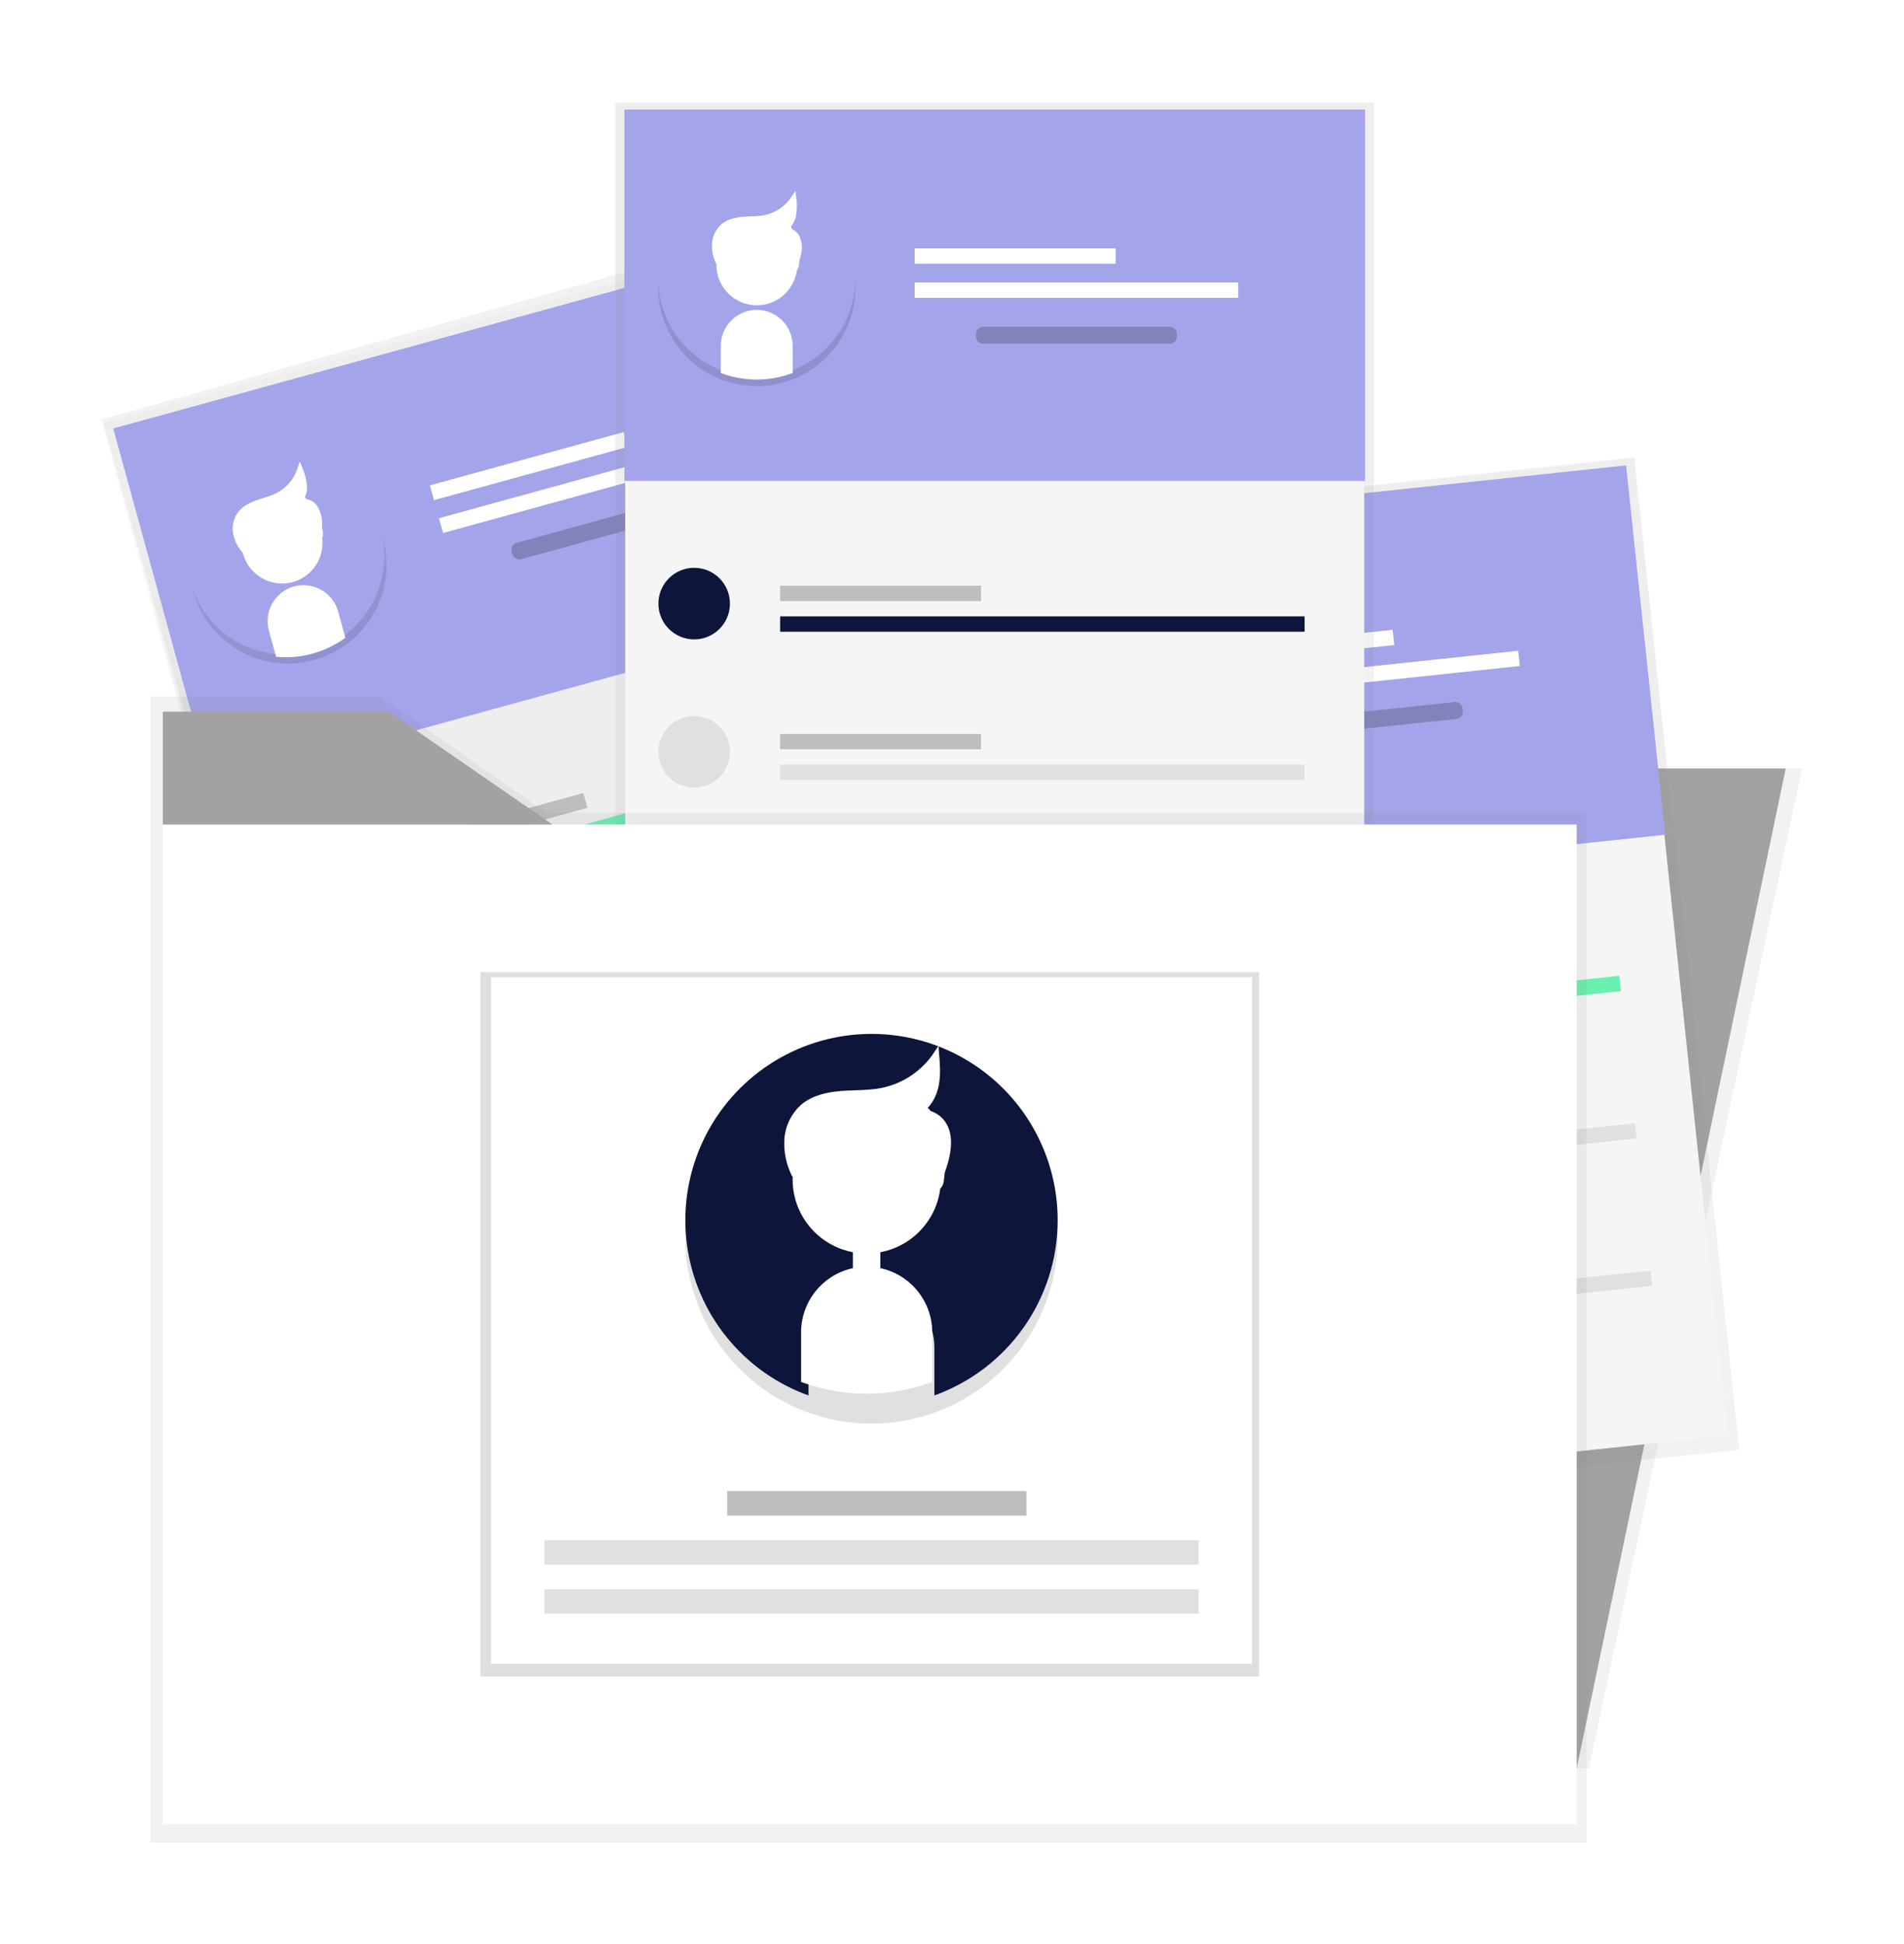 <svg width="374" height="382" viewBox="0 0 374 382" fill="none" xmlns="http://www.w3.org/2000/svg">
<g clip-path="url(#clip0)" filter="url(#filter0_d)">
<path d="M159.043 38.13L16.03 78.382L68.912 266.545L211.925 226.293L159.043 38.13Z" fill="url(#paint0_linear)"/>
<path d="M159.971 39.614L15.996 79.22L35.783 151.256L179.758 111.65L159.971 39.614Z" fill="url(#paint1_linear)"/>
<path d="M158.423 41.808L18.453 80.311L69.158 264.907L209.128 226.403L158.423 41.808Z" fill="#EEEEEE"/>
<path d="M158.534 41.589L18.242 80.181L37.568 150.537L177.86 111.945L158.534 41.589Z" fill="#A4A4EB"/>
<path d="M110.583 151.802L72.527 162.271L73.325 165.175L111.381 154.706L110.583 151.802Z" fill="#BDBDBD"/>
<path d="M113.775 163.424L75.719 173.893L76.516 176.797L114.573 166.328L113.775 163.424Z" fill="#F5F5F5"/>
<path d="M173.459 140.757L74.124 168.083L74.922 170.986L174.256 143.661L173.459 140.757Z" fill="#69F0AE"/>
<path d="M118.509 80.89L80.453 91.358L81.251 94.262L119.307 83.793L118.509 80.89Z" fill="white"/>
<path d="M143.503 80.955L82.226 97.811L83.023 100.715L144.301 83.859L143.503 80.955Z" fill="white"/>
<path opacity="0.2" d="M132.835 92.919L97.508 102.637C96.754 102.845 96.311 103.624 96.518 104.378L96.654 104.873C96.861 105.628 97.64 106.071 98.394 105.864L133.721 96.146C134.475 95.938 134.918 95.159 134.71 94.405L134.574 93.91C134.367 93.155 133.588 92.712 132.835 92.919Z" fill="black"/>
<path d="M59.038 176.92C62.779 175.891 64.979 172.021 63.95 168.277C62.922 164.533 59.055 162.332 55.313 163.361C51.572 164.39 49.372 168.26 50.401 172.004C51.429 175.749 55.296 177.95 59.038 176.92Z" fill="#69F0AE"/>
<path d="M118.303 179.882L80.247 190.351L81.044 193.255L119.1 182.786L118.303 179.882Z" fill="#BDBDBD"/>
<path d="M121.49 191.504L83.434 201.973L84.232 204.877L122.288 194.408L121.49 191.504Z" fill="#F5F5F5"/>
<path d="M181.173 168.838L81.839 196.163L82.637 199.067L181.971 171.742L181.173 168.838Z" fill="#E0E0E0"/>
<path d="M66.749 205.002C70.49 203.973 72.69 200.103 71.661 196.359C70.633 192.614 66.766 190.413 63.024 191.443C59.283 192.472 57.083 196.342 58.112 200.086C59.14 203.83 63.007 206.031 66.749 205.002Z" fill="#E0E0E0"/>
<path d="M126.012 207.96L87.956 218.428L88.754 221.332L126.81 210.863L126.012 207.96Z" fill="#BDBDBD"/>
<path d="M129.205 219.577L91.148 230.046L91.946 232.95L130.002 222.481L129.205 219.577Z" fill="#F5F5F5"/>
<path d="M188.884 196.915L89.55 224.24L90.348 227.144L189.682 199.819L188.884 196.915Z" fill="#E0E0E0"/>
<path d="M74.464 233.083C78.206 232.053 80.405 228.184 79.377 224.439C78.348 220.695 74.481 218.494 70.74 219.523C66.998 220.552 64.799 224.422 65.827 228.167C66.856 231.911 70.723 234.112 74.464 233.083Z" fill="#E0E0E0"/>
<path d="M33.968 112.356C34.951 115.765 36.849 118.838 39.458 121.241C42.066 123.644 45.283 125.285 48.758 125.984C52.234 126.683 55.835 126.414 59.168 125.206C62.501 123.998 65.439 121.897 67.662 119.133C69.884 116.369 71.306 113.048 71.772 109.531C72.237 106.014 71.73 102.437 70.304 99.189C68.878 95.941 66.588 93.147 63.684 91.111C60.781 89.076 57.375 87.877 53.837 87.646L55.211 92.445C55.687 94.118 55.482 95.911 54.641 97.433C53.8 98.954 52.391 100.081 50.722 100.567C49.051 101.043 47.259 100.838 45.739 99.996C44.218 99.155 43.092 97.745 42.606 96.075L41.232 91.276C38.001 93.615 35.569 96.894 34.269 100.667C32.969 104.439 32.864 108.521 33.968 112.356Z" fill="url(#paint2_linear)"/>
<path d="M70.784 100.109C69.843 96.688 67.981 93.591 65.402 91.156C62.822 88.721 59.625 87.042 56.157 86.301C52.69 85.56 49.085 85.786 45.737 86.955C42.389 88.123 39.426 90.189 37.171 92.927C34.915 95.665 33.455 98.97 32.948 102.482C32.441 105.994 32.907 109.578 34.295 112.843C35.684 116.108 37.942 118.929 40.822 120.998C43.703 123.066 47.096 124.304 50.631 124.576L49.307 119.763C48.852 118.086 49.078 116.296 49.936 114.785C50.794 113.273 52.215 112.163 53.888 111.696C55.564 111.24 57.352 111.466 58.863 112.325C60.373 113.183 61.482 114.605 61.949 116.28L63.273 121.092C66.529 118.793 68.999 115.544 70.343 111.789C71.687 108.034 71.841 103.955 70.784 100.109Z" fill="#A4A4EB"/>
<path d="M53.377 109.873C57.341 108.783 59.67 104.683 58.581 100.717C57.492 96.751 53.395 94.419 49.432 95.509C45.468 96.6 43.138 100.699 44.228 104.665C45.317 108.632 49.413 110.963 53.377 109.873Z" fill="white" stroke="white" stroke-miterlimit="10"/>
<path d="M53.879 111.696C52.205 112.163 50.785 113.273 49.926 114.785C49.068 116.296 48.843 118.086 49.298 119.763L50.622 124.576C55.113 124.918 59.583 123.688 63.268 121.097L61.944 116.284C61.479 114.608 60.369 113.184 58.858 112.325C57.346 111.465 55.556 111.239 53.879 111.696Z" fill="white" stroke="white" stroke-miterlimit="10"/>
<path d="M44.063 104.271C43.182 103.316 42.574 102.141 42.304 100.87C42.041 99.588 42.289 98.254 42.996 97.153C43.797 95.975 45.126 95.269 46.468 94.783C47.81 94.297 49.216 93.981 50.489 93.344C51.542 92.811 52.478 92.075 53.244 91.177C54.01 90.279 54.59 89.238 54.95 88.114C55.374 89.128 55.656 90.195 55.789 91.286C55.852 91.832 55.804 92.385 55.646 92.911C55.489 93.438 55.225 93.926 54.873 94.347C55.825 93.541 56.031 94.76 55.99 95.535C56.709 96.039 58.051 95.787 58.353 96.612C58.695 97.424 58.836 98.305 58.766 99.183C58.651 100.054 59.38 101.328 58.555 101.622" fill="white"/>
<path d="M44.063 104.271C43.182 103.316 42.574 102.141 42.304 100.87C42.041 99.588 42.289 98.254 42.996 97.153C43.797 95.975 45.126 95.269 46.468 94.783C47.81 94.297 49.216 93.981 50.489 93.344C51.542 92.811 52.478 92.075 53.244 91.177C54.01 90.279 54.59 89.238 54.95 88.114C55.374 89.128 55.656 90.195 55.789 91.286C55.852 91.832 55.804 92.385 55.646 92.911C55.489 93.438 55.225 93.926 54.873 94.347C55.825 93.541 56.031 94.76 55.99 95.535C56.709 96.039 58.051 95.787 58.353 96.612C58.695 97.424 58.836 98.305 58.766 99.183C58.651 100.054 59.38 101.328 58.555 101.622" stroke="white" stroke-miterlimit="10"/>
<path d="M55.211 94.063C55.211 94.063 60.341 93.123 58.816 101.543L55.211 94.063Z" fill="white"/>
<path d="M308.114 343.383H259.824V146.99H350L308.114 343.383Z" fill="url(#paint3_linear)"/>
<path d="M305.709 343.383H258.372V146.99H346.766L305.709 343.383Z" fill="#A3A1A1"/>
<path d="M316.998 85.928L168.855 101.641L189.498 296.552L337.641 280.84L316.998 85.928Z" fill="url(#paint4_linear)"/>
<path d="M317.15 85.727L168.666 101.476L176.534 175.768L325.018 160.019L317.15 85.727Z" fill="url(#paint5_linear)"/>
<path d="M315.264 87.637L170.911 102.947L191.074 293.324L335.427 278.013L315.264 87.637Z" fill="#F5F5F5"/>
<path d="M315.41 87.439L170.725 102.785L178.409 175.345L323.095 159.999L315.41 87.439Z" fill="#A4A4EB"/>
<path d="M250.261 188.428L211.013 192.59L211.33 195.585L250.578 191.422L250.261 188.428Z" fill="#BDBDBD"/>
<path d="M251.53 200.41L212.282 204.573L212.599 207.568L251.847 203.405L251.53 200.41Z" fill="#F5F5F5"/>
<path d="M314.09 187.716L211.646 198.582L211.963 201.577L314.408 190.711L314.09 187.716Z" fill="#69F0AE"/>
<path d="M269.557 119.736L230.309 123.898L230.626 126.893L269.874 122.73L269.557 119.736Z" fill="white"/>
<path d="M294.208 123.854L231.011 130.557L231.328 133.552L294.525 126.849L294.208 123.854Z" fill="white"/>
<path opacity="0.2" d="M281.741 133.923L245.308 137.787C244.531 137.87 243.967 138.567 244.05 139.345L244.104 139.855C244.186 140.633 244.883 141.197 245.66 141.115L282.093 137.25C282.871 137.168 283.434 136.471 283.352 135.693L283.298 135.182C283.215 134.404 282.518 133.841 281.741 133.923Z" fill="black"/>
<path d="M195.326 204.859C199.185 204.45 201.981 200.987 201.572 197.126C201.163 193.264 197.704 190.465 193.845 190.875C189.986 191.284 187.189 194.746 187.598 198.608C188.007 202.469 191.467 205.268 195.326 204.859Z" fill="#69F0AE"/>
<path d="M253.33 217.383L214.082 221.546L214.399 224.541L253.647 220.378L253.33 217.383Z" fill="#BDBDBD"/>
<path d="M254.599 229.366L215.351 233.529L215.668 236.523L254.916 232.361L254.599 229.366Z" fill="#F5F5F5"/>
<path d="M317.16 216.672L214.715 227.538L215.032 230.533L317.477 219.667L317.16 216.672Z" fill="#E0E0E0"/>
<path d="M198.395 233.814C202.254 233.405 205.051 229.943 204.642 226.081C204.233 222.22 200.773 219.421 196.914 219.83C193.055 220.24 190.259 223.702 190.668 227.563C191.077 231.425 194.536 234.224 198.395 233.814Z" fill="#E0E0E0"/>
<path d="M256.395 246.339L217.147 250.502L217.464 253.497L256.712 249.334L256.395 246.339Z" fill="#BDBDBD"/>
<path d="M257.664 258.322L218.416 262.484L218.733 265.479L257.981 261.316L257.664 258.322Z" fill="#F5F5F5"/>
<path d="M320.225 245.628L217.78 256.494L218.097 259.488L320.542 248.623L320.225 245.628Z" fill="#E0E0E0"/>
<path d="M201.46 262.77C205.319 262.361 208.116 258.899 207.707 255.037C207.298 251.176 203.838 248.377 199.979 248.786C196.12 249.196 193.324 252.658 193.733 256.519C194.142 260.381 197.601 263.18 201.46 262.77Z" fill="#E0E0E0"/>
<path d="M181.026 137.094C181.44 140.618 182.813 143.961 184.995 146.759C187.177 149.556 190.085 151.7 193.402 152.957C196.718 154.213 200.316 154.534 203.802 153.885C207.289 153.236 210.53 151.641 213.173 149.274C215.815 146.908 217.758 143.861 218.788 140.465C219.819 137.069 219.898 133.456 219.017 130.018C218.136 126.581 216.329 123.451 213.792 120.971C211.256 118.491 208.087 116.756 204.633 115.954L205.219 120.914C205.412 122.635 204.918 124.364 203.845 125.724C202.773 127.084 201.207 127.966 199.489 128.179C197.763 128.378 196.028 127.885 194.663 126.808C193.298 125.731 192.415 124.157 192.206 122.431L191.62 117.471C188.051 119.253 185.118 122.093 183.221 125.605C181.325 129.117 180.559 133.129 181.026 137.094Z" fill="url(#paint6_linear)"/>
<path d="M219.335 130.984C218.96 127.456 217.624 124.099 215.474 121.278C213.323 118.457 210.44 116.282 207.139 114.988C203.838 113.694 200.245 113.332 196.752 113.942C193.26 114.551 190.001 116.108 187.332 118.443C184.663 120.779 182.686 123.802 181.616 127.185C180.546 130.567 180.424 134.179 181.264 137.625C182.105 141.072 183.874 144.222 186.38 146.732C188.886 149.241 192.033 151.014 195.476 151.858L194.95 146.894C194.771 145.163 195.284 143.433 196.377 142.08C197.469 140.728 199.052 139.863 200.78 139.674C202.509 139.496 204.238 140.009 205.59 141.103C206.942 142.196 207.806 143.78 207.994 145.509L208.521 150.473C212.108 148.733 215.071 145.927 217.007 142.439C218.942 138.952 219.755 134.951 219.335 130.984Z" fill="#A4A4EB"/>
<path d="M200.594 137.779C204.682 137.346 207.645 133.678 207.211 129.587C206.778 125.497 203.113 122.532 199.025 122.965C194.938 123.399 191.975 127.067 192.408 131.157C192.842 135.248 196.507 138.213 200.594 137.779Z" fill="white" stroke="white" stroke-miterlimit="10"/>
<path d="M200.78 139.674C199.053 139.863 197.47 140.728 196.377 142.08C195.284 143.433 194.771 145.163 194.95 146.893L195.477 151.858C199.853 152.925 204.463 152.439 208.521 150.482L207.994 145.518C207.808 143.788 206.945 142.201 205.593 141.106C204.241 140.011 202.511 139.496 200.78 139.674Z" fill="white" stroke="white" stroke-miterlimit="10"/>
<path d="M192.298 130.755C191.582 129.669 191.172 128.41 191.111 127.111C191.059 125.805 191.52 124.53 192.394 123.559C193.374 122.523 194.803 122.042 196.205 121.78C197.606 121.519 199.031 121.455 200.405 120.996C201.53 120.642 202.573 120.067 203.474 119.305C204.375 118.543 205.116 117.61 205.654 116.56C205.908 117.628 206.014 118.726 205.97 119.823C205.944 120.372 205.806 120.911 205.565 121.405C205.324 121.899 204.985 122.339 204.568 122.697C205.635 122.055 205.645 123.288 205.484 124.049C206.112 124.663 207.477 124.631 207.641 125.498C207.85 126.353 207.85 127.246 207.641 128.101C207.385 128.94 207.903 130.32 207.037 130.471" fill="white"/>
<path d="M192.298 130.755C191.582 129.669 191.172 128.41 191.111 127.111C191.059 125.805 191.52 124.53 192.394 123.559C193.374 122.523 194.803 122.042 196.205 121.78C197.606 121.519 199.031 121.455 200.405 120.996C201.53 120.642 202.573 120.067 203.474 119.305C204.375 118.543 205.116 117.61 205.654 116.56C205.908 117.628 206.014 118.726 205.97 119.823C205.944 120.372 205.806 120.911 205.565 121.405C205.324 121.899 204.985 122.339 204.568 122.697C205.635 122.055 205.645 123.288 205.484 124.049C206.112 124.663 207.477 124.631 207.641 125.498C207.85 126.353 207.85 127.246 207.641 128.101C207.385 128.94 207.903 130.32 207.037 130.471" stroke="white" stroke-miterlimit="10"/>
<path d="M204.953 122.49C204.953 122.49 210.165 122.394 207.303 130.457L204.953 122.49Z" fill="white"/>
<path d="M265.875 16.184H116.903V212.187H265.875V16.184Z" fill="url(#paint7_linear)"/>
<path d="M266.044 16H116.729V90.708H266.044V16Z" fill="url(#paint8_linear)"/>
<path d="M263.97 17.701H118.808V209.144H263.97V17.701Z" fill="#F5F5F5"/>
<path d="M264.139 17.522H118.643V90.488H264.139V17.522Z" fill="#A4A4EB"/>
<path d="M188.712 111.073H149.244V114.084H188.712V111.073Z" fill="#BDBDBD"/>
<path d="M188.712 123.123H149.244V126.134H188.712V123.123Z" fill="#F5F5F5"/>
<path d="M252.262 117.1H149.244V120.112H252.262V117.1Z" fill="#0E153A"/>
<path d="M215.135 44.803H175.667V47.815H215.135V44.803Z" fill="white"/>
<path d="M239.218 51.495H175.667V54.507H239.218V51.495Z" fill="white"/>
<path opacity="0.2" d="M225.761 60.199H189.124C188.342 60.199 187.708 60.833 187.708 61.615V62.129C187.708 62.911 188.342 63.545 189.124 63.545H225.761C226.543 63.545 227.176 62.911 227.176 62.129V61.615C227.176 60.833 226.543 60.199 225.761 60.199Z" fill="black"/>
<path d="M132.356 121.62C136.237 121.62 139.382 118.472 139.382 114.588C139.382 110.705 136.237 107.557 132.356 107.557C128.476 107.557 125.33 110.705 125.33 114.588C125.33 118.472 128.476 121.62 132.356 121.62Z" fill="#0E153A"/>
<path d="M188.712 140.192H149.244V143.204H188.712V140.192Z" fill="#BDBDBD"/>
<path d="M188.712 152.243H149.244V155.254H188.712V152.243Z" fill="#F5F5F5"/>
<path d="M252.262 146.22H149.244V149.231H252.262V146.22Z" fill="#E0E0E0"/>
<path d="M132.356 150.739C136.237 150.739 139.382 147.591 139.382 143.708C139.382 139.825 136.237 136.677 132.356 136.677C128.476 136.677 125.33 139.825 125.33 143.708C125.33 147.591 128.476 150.739 132.356 150.739Z" fill="#E0E0E0"/>
<path d="M188.712 169.316H149.244V172.328H188.712V169.316Z" fill="#BDBDBD"/>
<path d="M188.712 181.362H149.244V184.374H188.712V181.362Z" fill="#F5F5F5"/>
<path d="M252.262 175.339H149.244V178.351H252.262V175.339Z" fill="#E0E0E0"/>
<path d="M132.356 179.859C136.237 179.859 139.382 176.711 139.382 172.828C139.382 168.944 136.237 165.796 132.356 165.796C128.476 165.796 125.33 168.944 125.33 172.828C125.33 176.711 128.476 179.859 132.356 179.859Z" fill="#E0E0E0"/>
<path d="M125.289 52.728C125.333 56.276 126.35 59.743 128.228 62.752C130.106 65.761 132.774 68.196 135.94 69.792C139.106 71.388 142.649 72.084 146.183 71.804C149.717 71.523 153.106 70.278 155.981 68.202C158.857 66.127 161.107 63.301 162.488 60.034C163.869 56.767 164.327 53.182 163.813 49.672C163.298 46.162 161.831 42.861 159.57 40.128C157.31 37.395 154.343 35.335 150.993 34.174L151.053 39.165C151.073 40.91 150.401 42.592 149.183 43.841C147.965 45.09 146.302 45.804 144.558 45.825C142.821 45.841 141.147 45.169 139.904 43.954C138.661 42.74 137.948 41.083 137.921 39.344L137.862 34.353C134.133 35.751 130.926 38.266 128.676 41.554C126.426 44.842 125.244 48.744 125.289 52.728Z" fill="url(#paint9_linear)"/>
<path d="M164.015 50.689C164.013 47.141 163.038 43.661 161.197 40.63C159.355 37.598 156.717 35.131 153.57 33.497C150.424 31.862 146.889 31.124 143.352 31.361C139.815 31.599 136.41 32.804 133.51 34.845C130.61 36.886 128.326 39.684 126.906 42.934C125.486 46.185 124.984 49.764 125.457 53.28C125.929 56.796 127.357 60.115 129.585 62.875C131.813 65.635 134.755 67.73 138.091 68.931V63.935C138.095 62.196 138.788 60.529 140.017 59.299C141.246 58.069 142.911 57.376 144.649 57.371C146.387 57.376 148.053 58.069 149.282 59.299C150.511 60.529 151.204 62.196 151.208 63.935V68.927C154.959 67.574 158.201 65.097 160.492 61.834C162.784 58.57 164.014 54.678 164.015 50.689Z" fill="#A4A4EB"/>
<path d="M144.659 55.474C148.769 55.474 152.102 52.139 152.102 48.026C152.102 43.912 148.769 40.577 144.659 40.577C140.548 40.577 137.216 43.912 137.216 48.026C137.216 52.139 140.548 55.474 144.659 55.474Z" fill="white" stroke="white" stroke-miterlimit="10"/>
<path d="M144.645 57.372C142.907 57.376 141.242 58.069 140.013 59.299C138.784 60.529 138.091 62.196 138.086 63.935V68.927C142.327 70.448 146.964 70.448 151.204 68.927V63.935C151.199 62.196 150.507 60.529 149.278 59.299C148.049 58.069 146.383 57.376 144.645 57.372Z" fill="white" stroke="white" stroke-miterlimit="10"/>
<path d="M137.152 47.608C136.555 46.453 136.281 45.157 136.359 43.859C136.444 42.553 137.036 41.333 138.008 40.458C139.094 39.541 140.564 39.207 141.984 39.083C143.404 38.959 144.842 39.037 146.243 38.762C147.399 38.528 148.496 38.066 149.472 37.403C150.448 36.741 151.282 35.891 151.927 34.903C152.067 35.992 152.056 37.094 151.895 38.18C151.812 38.723 151.619 39.244 151.327 39.709C151.036 40.175 150.652 40.577 150.201 40.889C151.332 40.367 151.208 41.59 150.965 42.328C151.524 43.007 152.889 43.117 152.958 43.997C153.072 44.87 152.974 45.758 152.674 46.586C152.33 47.393 152.697 48.819 151.822 48.878" fill="white"/>
<path d="M137.152 47.608C136.555 46.453 136.281 45.157 136.359 43.859C136.444 42.553 137.036 41.333 138.008 40.458C139.094 39.541 140.564 39.207 141.984 39.083C143.404 38.959 144.842 39.037 146.243 38.762C147.399 38.528 148.496 38.066 149.472 37.403C150.448 36.741 151.282 35.891 151.927 34.903C152.067 35.992 152.056 37.094 151.895 38.18C151.812 38.723 151.619 39.244 151.327 39.709C151.036 40.175 150.652 40.577 150.201 40.889C151.332 40.367 151.208 41.59 150.965 42.328C151.524 43.007 152.889 43.117 152.958 43.997C153.072 44.87 152.974 45.758 152.674 46.586C152.33 47.393 152.697 48.819 151.822 48.878" stroke="white" stroke-miterlimit="10"/>
<path d="M150.604 40.728C150.604 40.728 155.798 41.187 152.102 48.897L150.604 40.728Z" fill="white"/>
<path d="M103.295 155.68L70.697 132.84H25.564V155.68V166.869V358H307.642V155.68H103.295Z" fill="url(#paint10_linear)"/>
<path d="M27.977 157.99V168.853V354.383H305.709V157.99H104.513" fill="white"/>
<path d="M104.513 157.991L72.415 135.82H27.977V157.991" fill="#A3A1A1"/>
<path d="M243.335 186.973H90.356V325.397H243.335V186.973Z" fill="url(#paint11_linear)"/>
<path d="M241.943 187.981H92.435V322.881H241.943V187.981Z" fill="white"/>
<path d="M197.62 288.948H138.837V293.766H197.62V288.948Z" fill="#BDBDBD"/>
<path d="M231.413 298.587H102.965V303.405H231.413V298.587Z" fill="#E0E0E0"/>
<path d="M231.413 308.227H102.965V313.044H231.413V308.227Z" fill="#E0E0E0"/>
<path d="M130.611 239.56C130.695 246.259 132.615 252.805 136.161 258.487C139.706 264.169 144.743 268.768 150.721 271.782C156.699 274.797 163.389 276.112 170.062 275.583C176.735 275.055 183.135 272.704 188.565 268.786C193.994 264.868 198.245 259.534 200.854 253.365C203.463 247.195 204.33 240.428 203.36 233.8C202.39 227.172 199.621 220.937 195.354 215.775C191.087 210.614 185.486 206.723 179.162 204.528L179.276 213.956C179.307 217.239 178.038 220.401 175.747 222.751C173.455 225.101 170.328 226.447 167.047 226.497C163.766 226.528 160.607 225.258 158.259 222.965C155.911 220.672 154.565 217.542 154.516 214.259L154.401 204.83C147.346 207.465 141.275 212.214 137.018 218.43C132.76 224.646 130.523 232.025 130.611 239.56Z" fill="url(#paint12_linear)"/>
<path d="M203.758 235.714C203.757 229.014 201.917 222.443 198.44 216.717C194.963 210.991 189.982 206.33 184.04 203.242C178.098 200.155 171.423 198.759 164.743 199.207C158.063 199.656 151.633 201.931 146.156 205.784C140.679 209.638 136.365 214.923 133.683 221.062C131.001 227.201 130.054 233.959 130.947 240.6C131.84 247.24 134.537 253.508 138.744 258.719C142.952 263.931 148.509 267.887 154.809 270.155V260.727C154.822 257.449 156.129 254.309 158.446 251.991C160.762 249.673 163.9 248.364 167.176 248.351C170.451 248.364 173.589 249.673 175.905 251.991C178.222 254.309 179.529 257.449 179.542 260.727V270.155C186.63 267.607 192.76 262.932 197.094 256.768C201.428 250.604 203.755 243.251 203.758 235.714Z" fill="#0E153A"/>
<path d="M168.421 241.884C168.421 240.669 167.437 239.684 166.222 239.684C165.008 239.684 164.024 240.669 164.024 241.884V252.999C164.024 254.214 165.008 255.199 166.222 255.199C167.437 255.199 168.421 254.214 168.421 252.999V241.884Z" fill="white" stroke="white" stroke-miterlimit="10"/>
<path d="M166.246 241.769C174.009 241.769 180.302 235.471 180.302 227.702C180.302 219.933 174.009 213.635 166.246 213.635C158.482 213.635 152.189 219.933 152.189 227.702C152.189 235.471 158.482 241.769 166.246 241.769Z" fill="white" stroke="white" stroke-miterlimit="10"/>
<path d="M166.223 245.354C162.947 245.367 159.809 246.675 157.493 248.993C155.176 251.311 153.869 254.451 153.856 257.729V267.158C161.862 270.029 170.616 270.029 178.621 267.158V257.748C178.613 254.461 177.303 251.311 174.98 248.988C172.656 246.665 169.507 245.358 166.223 245.354Z" fill="white" stroke="white" stroke-miterlimit="10"/>
<path d="M152.07 226.923C150.943 224.742 150.426 222.297 150.572 219.846C150.734 217.382 151.851 215.079 153.687 213.429C155.734 211.683 158.51 211.064 161.194 210.848C163.878 210.633 166.594 210.761 169.232 210.243C171.414 209.801 173.486 208.929 175.328 207.679C177.17 206.429 178.746 204.825 179.963 202.96C180.133 205.023 180.302 207.117 179.904 209.152C179.505 211.188 178.461 213.181 176.698 214.268C178.832 213.278 178.599 215.597 178.136 216.986C179.194 218.265 181.763 218.475 181.896 220.13C182.029 221.785 182.006 223.494 181.36 225.021C180.715 226.547 181.406 229.233 179.757 229.352" fill="white"/>
<path d="M152.07 226.923C150.943 224.742 150.426 222.297 150.572 219.846C150.734 217.382 151.851 215.079 153.687 213.429C155.734 211.683 158.51 211.064 161.194 210.848C163.878 210.633 166.594 210.761 169.232 210.243C171.414 209.801 173.486 208.929 175.328 207.679C177.17 206.429 178.746 204.825 179.963 202.96C180.133 205.023 180.302 207.117 179.904 209.152C179.505 211.188 178.461 213.181 176.698 214.268C178.832 213.278 178.599 215.597 178.136 216.986C179.194 218.265 181.763 218.475 181.896 220.13C182.029 221.785 182.006 223.494 181.36 225.021C180.715 226.547 181.406 229.233 179.757 229.352" stroke="white" stroke-miterlimit="10"/>
<path d="M177.476 213.929C177.476 213.929 187.282 214.786 180.302 229.353L177.476 213.929Z" fill="white"/>
</g>
<defs>
<filter id="filter0_d" x="0" y="0" width="374" height="382" filterUnits="userSpaceOnUse" color-interpolation-filters="sRGB">
<feFlood flood-opacity="0" result="BackgroundImageFix"/>
<feColorMatrix in="SourceAlpha" type="matrix" values="0 0 0 0 0 0 0 0 0 0 0 0 0 0 0 0 0 0 127 0"/>
<feOffset dx="4" dy="4"/>
<feGaussianBlur stdDeviation="10"/>
<feColorMatrix type="matrix" values="0 0 0 0 0 0 0 0 0 0 0 0 0 0 0 0 0 0 0.3 0"/>
<feBlend mode="normal" in2="BackgroundImageFix" result="effect1_dropShadow"/>
<feBlend mode="normal" in="SourceGraphic" in2="effect1_dropShadow" result="shape"/>
</filter>
<linearGradient id="paint0_linear" x1="140.416" y1="246.42" x2="87.462" y2="58.277" gradientUnits="userSpaceOnUse">
<stop stop-color="#808080" stop-opacity="0.25"/>
<stop offset="0.54" stop-color="#808080" stop-opacity="0.12"/>
<stop offset="1" stop-color="#808080" stop-opacity="0.1"/>
</linearGradient>
<linearGradient id="paint1_linear" x1="107.769" y1="131.449" x2="87.956" y2="59.42" gradientUnits="userSpaceOnUse">
<stop stop-color="#B3B3B3" stop-opacity="0.25"/>
<stop offset="0.54" stop-color="#B3B3B3" stop-opacity="0.1"/>
<stop offset="1" stop-color="#B3B3B3" stop-opacity="0.05"/>
</linearGradient>
<linearGradient id="paint2_linear" x1="58.524" y1="126.86" x2="46.398" y2="90.976" gradientUnits="userSpaceOnUse">
<stop stop-opacity="0.12"/>
<stop offset="0.55" stop-opacity="0.09"/>
<stop offset="1" stop-opacity="0.02"/>
</linearGradient>
<linearGradient id="paint3_linear" x1="57140.8" y1="140421" x2="57140.8" y2="56272.2" gradientUnits="userSpaceOnUse">
<stop stop-color="#808080" stop-opacity="0.25"/>
<stop offset="0.54" stop-color="#808080" stop-opacity="0.12"/>
<stop offset="1" stop-color="#808080" stop-opacity="0.1"/>
</linearGradient>
<linearGradient id="paint4_linear" x1="123303" y1="119632" x2="114463" y2="36284.9" gradientUnits="userSpaceOnUse">
<stop stop-color="#808080" stop-opacity="0.25"/>
<stop offset="0.54" stop-color="#808080" stop-opacity="0.12"/>
<stop offset="1" stop-color="#808080" stop-opacity="0.1"/>
</linearGradient>
<linearGradient id="paint5_linear" x1="112869" y1="18774.5" x2="111585" y2="6666.6" gradientUnits="userSpaceOnUse">
<stop stop-color="#B3B3B3" stop-opacity="0.25"/>
<stop offset="0.54" stop-color="#B3B3B3" stop-opacity="0.1"/>
<stop offset="1" stop-color="#B3B3B3" stop-opacity="0.05"/>
</linearGradient>
<linearGradient id="paint6_linear" x1="-24818.5" y1="-9547.15" x2="-25319.3" y2="-12669" gradientUnits="userSpaceOnUse">
<stop stop-opacity="0.12"/>
<stop offset="0.55" stop-opacity="0.09"/>
<stop offset="1" stop-opacity="0.02"/>
</linearGradient>
<linearGradient id="paint7_linear" x1="57161.3" y1="83911.5" x2="57161.3" y2="94.589" gradientUnits="userSpaceOnUse">
<stop stop-color="#808080" stop-opacity="0.25"/>
<stop offset="0.54" stop-color="#808080" stop-opacity="0.12"/>
<stop offset="1" stop-color="#808080" stop-opacity="0.1"/>
</linearGradient>
<linearGradient id="paint8_linear" x1="57292.7" y1="12192.6" x2="57292.7" y2="16" gradientUnits="userSpaceOnUse">
<stop stop-color="#B3B3B3" stop-opacity="0.25"/>
<stop offset="0.54" stop-color="#B3B3B3" stop-opacity="0.1"/>
<stop offset="1" stop-color="#B3B3B3" stop-opacity="0.05"/>
</linearGradient>
<linearGradient id="paint9_linear" x1="-28174.5" y1="-18250.2" x2="-28332.2" y2="-21361.8" gradientUnits="userSpaceOnUse">
<stop stop-opacity="0.12"/>
<stop offset="0.55" stop-opacity="0.09"/>
<stop offset="1" stop-opacity="0.02"/>
</linearGradient>
<linearGradient id="paint10_linear" x1="92775.8" y1="168133" x2="92775.8" y2="57528.3" gradientUnits="userSpaceOnUse">
<stop stop-color="#808080" stop-opacity="0.25"/>
<stop offset="0.54" stop-color="#808080" stop-opacity="0.12"/>
<stop offset="1" stop-color="#808080" stop-opacity="0.1"/>
</linearGradient>
<linearGradient id="paint11_linear" x1="50472.8" y1="93624.9" x2="50472.8" y2="51820.7" gradientUnits="userSpaceOnUse">
<stop stop-color="#808080"/>
<stop offset="0.54" stop-color="#808080"/>
<stop offset="1" stop-color="#808080" stop-opacity="0.25"/>
</linearGradient>
<linearGradient id="paint12_linear" x1="-49776.2" y1="-3194.94" x2="-50338.8" y2="-14286.8" gradientUnits="userSpaceOnUse">
<stop stop-opacity="0.12"/>
<stop offset="0.55" stop-opacity="0.09"/>
<stop offset="1" stop-opacity="0.02"/>
</linearGradient>
<clipPath id="clip0">
<rect width="334" height="342" fill="white" transform="translate(16 16)"/>
</clipPath>
</defs>
</svg>
